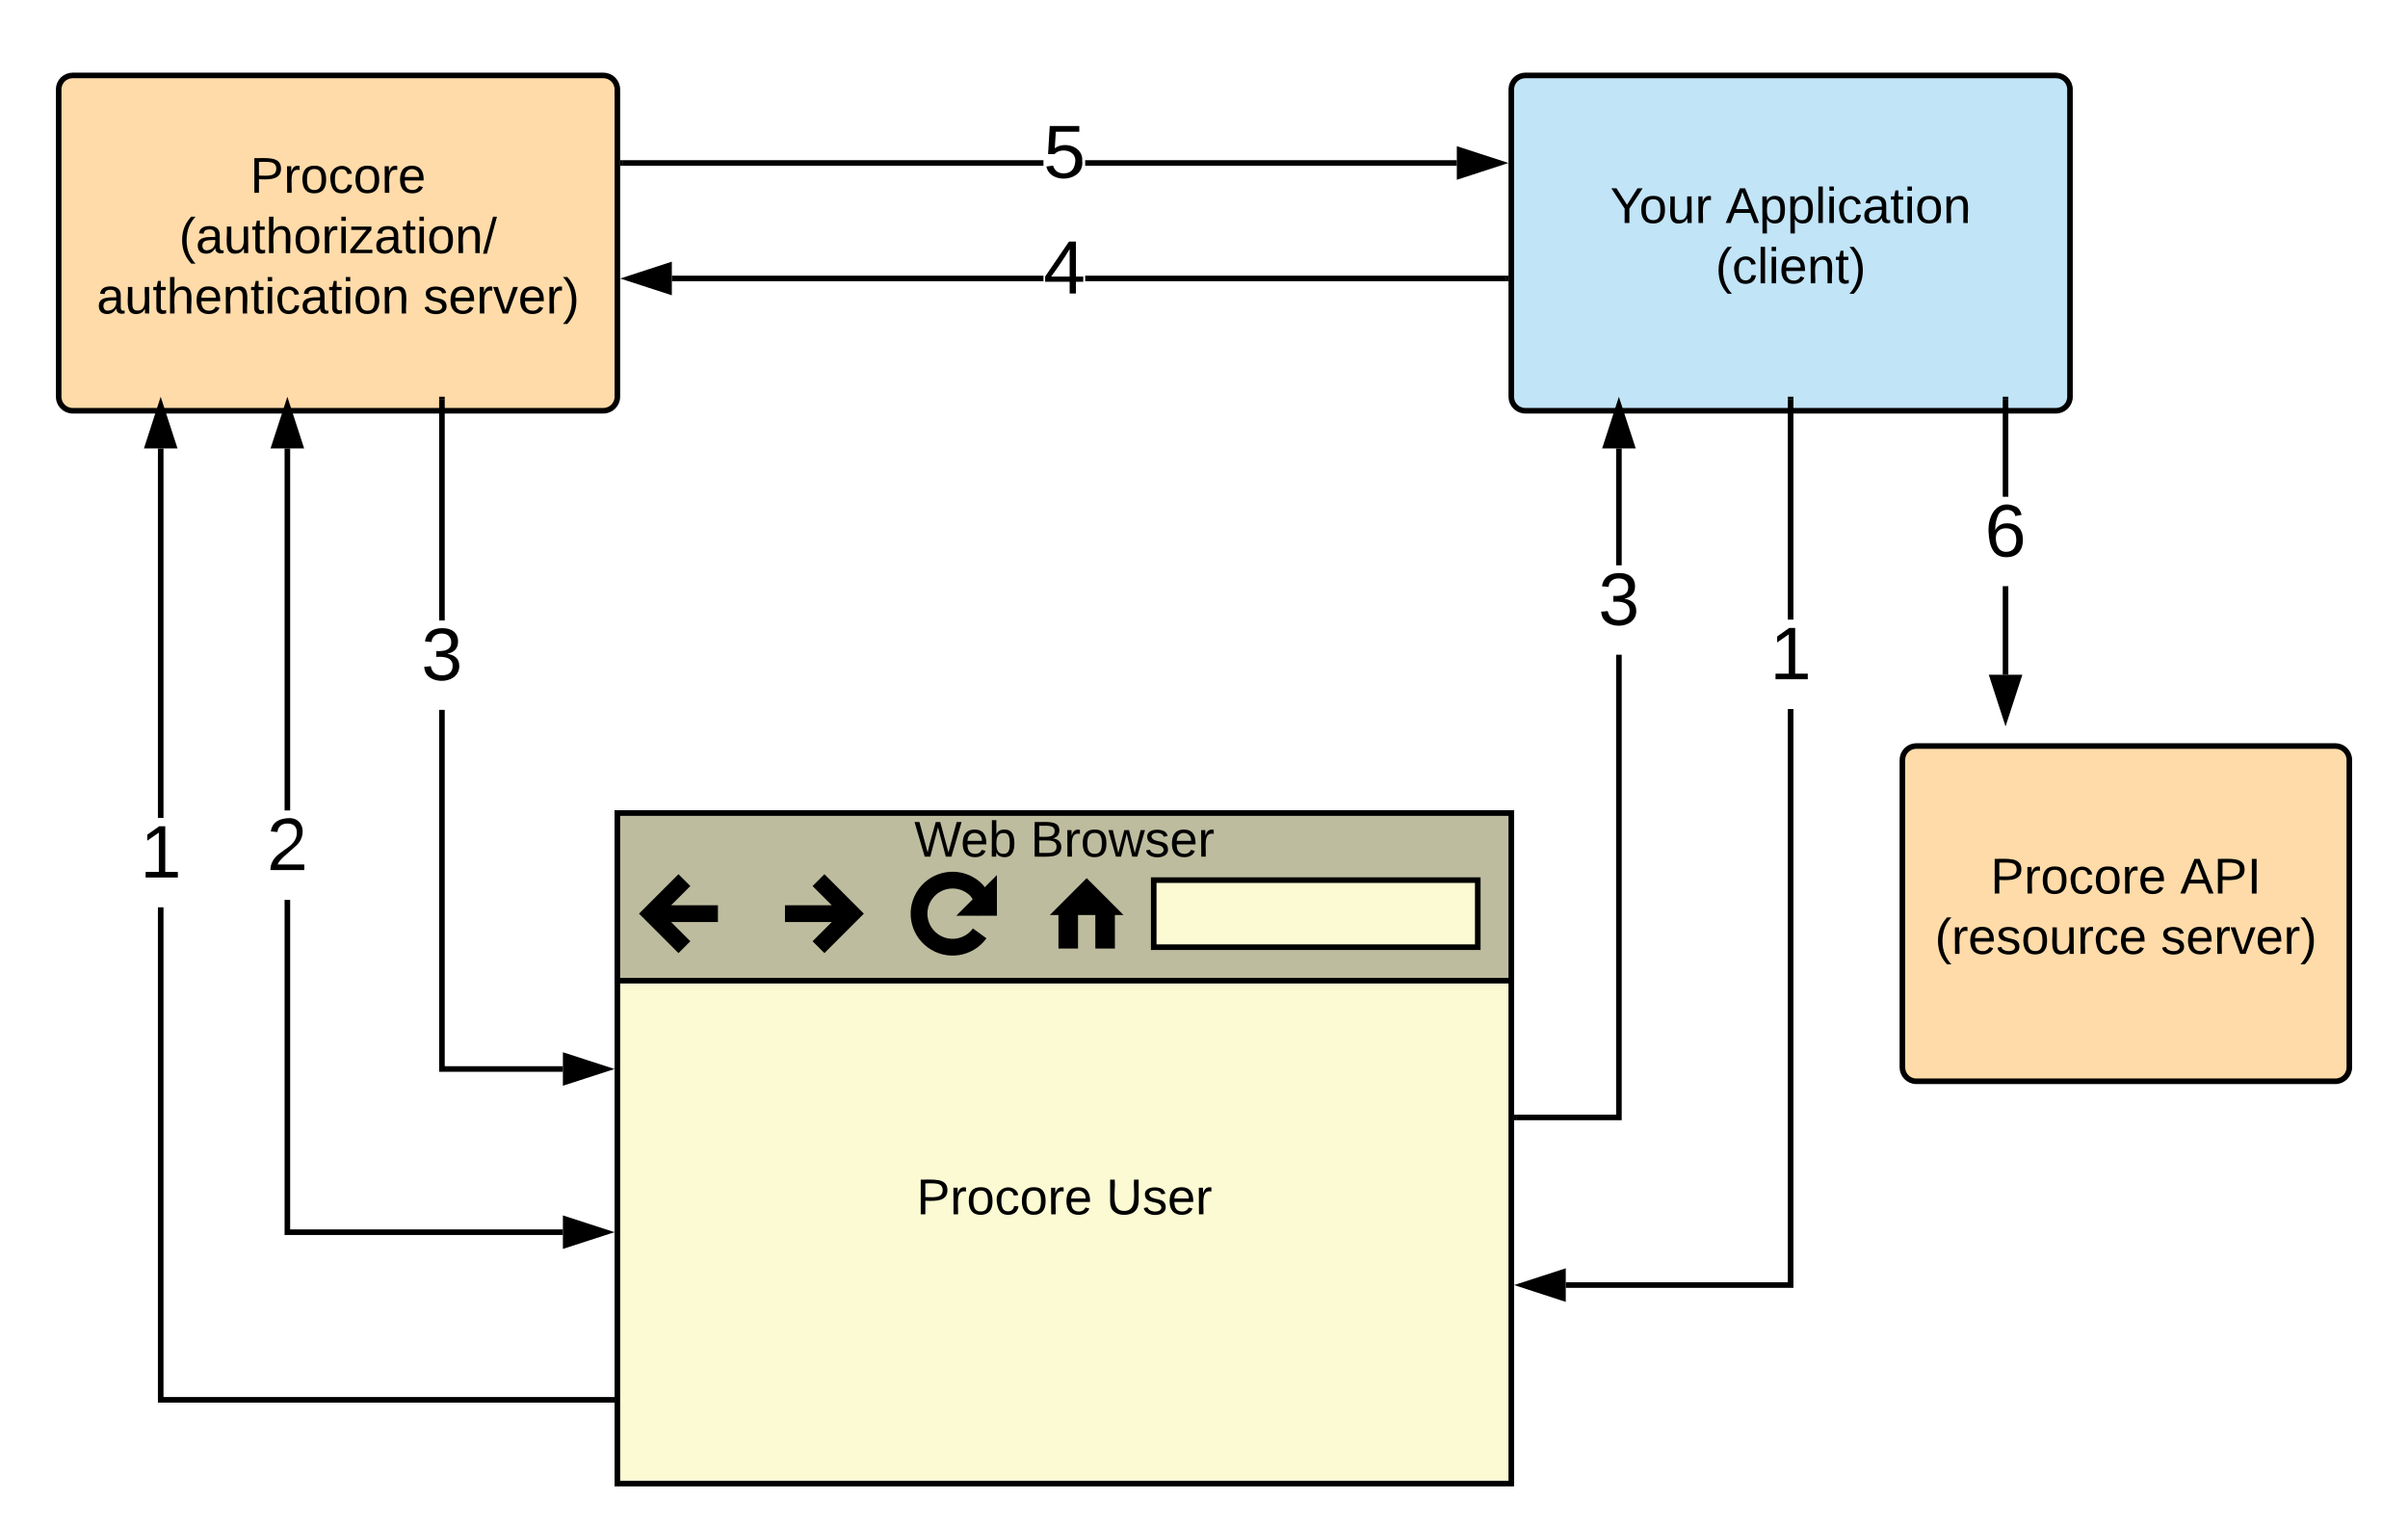<svg xmlns="http://www.w3.org/2000/svg" xmlns:xlink="http://www.w3.org/1999/xlink" xmlns:lucid="lucid" width="862" height="546"><g transform="translate(-19 -19)" lucid:page-tab-id="0_0"><g filter="url(#a)"><path d="M40 45c0-2.76 2.24-5 5-5h190c2.76 0 5 2.24 5 5v110c0 2.76-2.24 5-5 5H45c-2.76 0-5-2.24-5-5z" stroke="#000" stroke-width="2" fill="#ffdba9"/><use xlink:href="#b" transform="matrix(1,0,0,1,45,45) translate(63.55 37)"/><use xlink:href="#c" transform="matrix(1,0,0,1,45,45) translate(38.1 58.6)"/><use xlink:href="#d" transform="matrix(1,0,0,1,45,45) translate(8.625 80.2)"/><use xlink:href="#e" transform="matrix(1,0,0,1,45,45) translate(125.525 80.2)"/></g><g filter="url(#a)"><path d="M560 45c0-2.76 2.24-5 5-5h190c2.76 0 5 2.24 5 5v110c0 2.76-2.24 5-5 5H565c-2.76 0-5-2.24-5-5z" stroke="#000" stroke-width="2" fill="#c1e4f7"/><use xlink:href="#f" transform="matrix(1,0,0,1,565,45) translate(30.425 47.8)"/><use xlink:href="#g" transform="matrix(1,0,0,1,565,45) translate(71.725 47.8)"/><use xlink:href="#h" transform="matrix(1,0,0,1,565,45) translate(68.1 69.4)"/></g><g filter="url(#i)"><path d="M240 304h320v240H240z" stroke="#000" stroke-width="2" fill="#fcfad3"/><path d="M240 304h320v60H240z" stroke="#000" stroke-width="2" fill="#bdbc9e"/><path d="M432 328h116v24H432z" stroke="#000" stroke-width="2" fill="#fcfad3"/><path d="M264 328l-12 12 12 12m-12-12h24M312 328l12 12-12 12m-12-12h24M372 340c-1.4-6.23-2.8-8.15-4.95-9.7-5.36-3.9-12.86-2.72-16.76 2.65-3.9 5.36-2.72 12.86 2.65 16.76 5.36 3.9 12.86 2.72 16.76-2.65" stroke="#000" stroke-width="6" fill="none"/><path d="M375.12 328v12h-12z" stroke="#000" stroke-width="1.5"/><path d="M396 340l12-12 12 12h-2.4v12h-6v-12h-7.2v12h-6v-12z" stroke="#000"/><use xlink:href="#j" transform="matrix(1,0,0,1,260,304) translate(86.275 15.6)"/><use xlink:href="#k" transform="matrix(1,0,0,1,260,304) translate(127.875 15.6)"/></g><g filter="url(#l)"><path d="M700 285c0-2.76 2.24-5 5-5h150c2.76 0 5 2.24 5 5v110c0 2.76-2.24 5-5 5H705c-2.76 0-5-2.24-5-5z" stroke="#000" stroke-width="2" fill="#ffdba9"/><use xlink:href="#m" transform="matrix(1,0,0,1,705,285) translate(26.55 47.8)"/><use xlink:href="#n" transform="matrix(1,0,0,1,705,285) translate(94.45 47.8)"/><use xlink:href="#o" transform="matrix(1,0,0,1,705,285) translate(6.65 69.4)"/><use xlink:href="#e" transform="matrix(1,0,0,1,705,285) translate(87.5 69.4)"/></g><path d="M77.53 519H238v2H75.53V343.73h2m0-32h-2V179.5h2"/><path d="M239 521h-1.03v-2H239M81.17 178.5H71.9l4.63-14.26z"/><path d="M82.55 179.5H70.52l6-18.5m-3.25 16.5h6.52l-3.27-10.03"/><use xlink:href="#p" transform="matrix(1,0,0,1,69.126,311.733) translate(0 21.333)"/><path d="M122.87 459h97.63v2h-99.63V341.07h2m0-32h-2V179.5h2M235.76 460l-14.26 4.64v-9.28z"/><path d="M239 460l-18.5 6v-12m2 9.26l10.03-3.26-10.03-3.26M126.5 178.5h-9.27l4.64-14.26z"/><path d="M127.88 179.5h-12.03l6.02-18.5m-3.26 16.5h6.53l-3.26-10.03"/><use xlink:href="#q" transform="matrix(1,0,0,1,114.459,309.067) translate(0 21.333)"/><path d="M178.2 400.6h42.3v2h-44.3V273.07h2m0-32h-2V162h2"/><path d="M178.2 162.03h-2V161h2M235.76 401.6l-14.26 4.64v-9.28z"/><path d="M239 401.6l-18.5 6v-12m2 9.26l10.03-3.26-10.03-3.26"/><use xlink:href="#r" transform="matrix(1,0,0,1,169.793,241.067) translate(0 21.333)"/><path d="M599.53 419.93H562v-2h35.53v-164.6h2m0-32h-2V179.5h2M603.17 178.5h-9.27l4.63-14.26z"/><path d="M604.55 179.5h-12.03l6-18.5m-3.25 16.5h6.52l-3.27-10.03M562.03 419.93H561v-2h1.03"/><use xlink:href="#r" transform="matrix(1,0,0,1,591.126,221.333) translate(0 21.333)"/><path d="M661 479.93h-81.5v-2H659V272.77h2m0-32h-2V162h2"/><path d="M661 162.03h-2V161h2M578.5 483.57l-14.26-4.64 14.26-4.63z"/><path d="M579.5 484.95l-18.5-6.02 18.5-6m-12.03 6l10.03 3.26v-6.53"/><use xlink:href="#p" transform="matrix(1,0,0,1,652.593,240.77) translate(0 21.333)"/><path d="M737.93 260.5h-2v-31.7h2m0-32h-2V162h2"/><path d="M737.93 162.03h-2V161h2M736.93 275.76l-4.63-14.26h9.27z"/><path d="M736.93 279l-6-18.5h12.02m-9.28 2l3.26 10.03 3.26-10.03"/><use xlink:href="#s" transform="matrix(1,0,0,1,729.526,196.8) translate(0 21.333)"/><path d="M280 420h240v60H280z" stroke="#000" stroke-opacity="0" stroke-width="2" fill="#fff" fill-opacity="0"/><use xlink:href="#m" transform="matrix(1,0,0,1,285,425) translate(62.1 28.6)"/><use xlink:href="#t" transform="matrix(1,0,0,1,285,425) translate(130 28.6)"/><path d="M392.53 119.67H259.5v-2h133.03m165.47 2H407.47v-2H558"/><path d="M559 119.67h-1.03v-2H559M258.5 123.3l-14.26-4.63 14.26-4.64z"/><path d="M259.5 124.68l-18.5-6 18.5-6.03m-12.03 6.02l10.03 3.26v-6.52"/><use xlink:href="#u" transform="matrix(1,0,0,1,392.531,102.533) translate(0 21.511)"/><path d="M392.53 78.33H242v-2h150.53m147.97 2H407.47v-2H540.5"/><path d="M242.03 78.33H241v-2h1.03M555.76 77.33l-14.26 4.64V72.7z"/><path d="M559 77.33l-18.5 6.02V71.32m2 9.27l10.03-3.27-10.03-3.26"/><use xlink:href="#v" transform="matrix(1,0,0,1,392.531,61.2) translate(0 21.511)"/><defs><path d="M30-248c87 1 191-15 191 75 0 78-77 80-158 76V0H30v-248zm33 125c57 0 124 11 124-50 0-59-68-47-124-48v98" id="w"/><path d="M114-163C36-179 61-72 57 0H25l-1-190h30c1 12-1 29 2 39 6-27 23-49 58-41v29" id="x"/><path d="M100-194c62-1 85 37 85 99 1 63-27 99-86 99S16-35 15-95c0-66 28-99 85-99zM99-20c44 1 53-31 53-75 0-43-8-75-51-75s-53 32-53 75 10 74 51 75" id="y"/><path d="M96-169c-40 0-48 33-48 73s9 75 48 75c24 0 41-14 43-38l32 2c-6 37-31 61-74 61-59 0-76-41-82-99-10-93 101-131 147-64 4 7 5 14 7 22l-32 3c-4-21-16-35-41-35" id="z"/><path d="M100-194c63 0 86 42 84 106H49c0 40 14 67 53 68 26 1 43-12 49-29l28 8c-11 28-37 45-77 45C44 4 14-33 15-96c1-61 26-98 85-98zm52 81c6-60-76-77-97-28-3 7-6 17-6 28h103" id="A"/><g id="b"><use transform="matrix(0.05,0,0,0.05,0,0)" xlink:href="#w"/><use transform="matrix(0.05,0,0,0.05,12,0)" xlink:href="#x"/><use transform="matrix(0.05,0,0,0.05,17.95,0)" xlink:href="#y"/><use transform="matrix(0.05,0,0,0.05,27.95,0)" xlink:href="#z"/><use transform="matrix(0.05,0,0,0.05,36.95,0)" xlink:href="#y"/><use transform="matrix(0.05,0,0,0.05,46.95,0)" xlink:href="#x"/><use transform="matrix(0.05,0,0,0.05,52.9,0)" xlink:href="#A"/></g><path d="M87 75C49 33 22-17 22-94c0-76 28-126 65-167h31c-38 41-64 92-64 168S80 34 118 75H87" id="B"/><path d="M141-36C126-15 110 5 73 4 37 3 15-17 15-53c-1-64 63-63 125-63 3-35-9-54-41-54-24 1-41 7-42 31l-33-3c5-37 33-52 76-52 45 0 72 20 72 64v82c-1 20 7 32 28 27v20c-31 9-61-2-59-35zM48-53c0 20 12 33 32 33 41-3 63-29 60-74-43 2-92-5-92 41" id="C"/><path d="M84 4C-5 8 30-112 23-190h32v120c0 31 7 50 39 49 72-2 45-101 50-169h31l1 190h-30c-1-10 1-25-2-33-11 22-28 36-60 37" id="D"/><path d="M59-47c-2 24 18 29 38 22v24C64 9 27 4 27-40v-127H5v-23h24l9-43h21v43h35v23H59v120" id="E"/><path d="M106-169C34-169 62-67 57 0H25v-261h32l-1 103c12-21 28-36 61-36 89 0 53 116 60 194h-32v-121c2-32-8-49-39-48" id="F"/><path d="M24-231v-30h32v30H24zM24 0v-190h32V0H24" id="G"/><path d="M9 0v-24l116-142H16v-24h144v24L44-24h123V0H9" id="H"/><path d="M117-194c89-4 53 116 60 194h-32v-121c0-31-8-49-39-48C34-167 62-67 57 0H25l-1-190h30c1 10-1 24 2 32 11-22 29-35 61-36" id="I"/><path d="M0 4l72-265h28L28 4H0" id="J"/><g id="c"><use transform="matrix(0.05,0,0,0.05,0,0)" xlink:href="#B"/><use transform="matrix(0.05,0,0,0.05,5.95,0)" xlink:href="#C"/><use transform="matrix(0.05,0,0,0.05,15.95,0)" xlink:href="#D"/><use transform="matrix(0.05,0,0,0.05,25.95,0)" xlink:href="#E"/><use transform="matrix(0.05,0,0,0.05,30.95,0)" xlink:href="#F"/><use transform="matrix(0.05,0,0,0.05,40.95,0)" xlink:href="#y"/><use transform="matrix(0.05,0,0,0.05,50.95,0)" xlink:href="#x"/><use transform="matrix(0.05,0,0,0.05,56.9,0)" xlink:href="#G"/><use transform="matrix(0.05,0,0,0.05,60.85,0)" xlink:href="#H"/><use transform="matrix(0.05,0,0,0.05,69.85,0)" xlink:href="#C"/><use transform="matrix(0.05,0,0,0.05,79.85,0)" xlink:href="#E"/><use transform="matrix(0.05,0,0,0.05,84.85,0)" xlink:href="#G"/><use transform="matrix(0.05,0,0,0.05,88.8,0)" xlink:href="#y"/><use transform="matrix(0.05,0,0,0.05,98.8,0)" xlink:href="#I"/><use transform="matrix(0.05,0,0,0.05,108.8,0)" xlink:href="#J"/></g><g id="d"><use transform="matrix(0.05,0,0,0.05,0,0)" xlink:href="#C"/><use transform="matrix(0.05,0,0,0.05,10,0)" xlink:href="#D"/><use transform="matrix(0.05,0,0,0.05,20,0)" xlink:href="#E"/><use transform="matrix(0.05,0,0,0.05,25,0)" xlink:href="#F"/><use transform="matrix(0.05,0,0,0.05,35,0)" xlink:href="#A"/><use transform="matrix(0.05,0,0,0.05,45,0)" xlink:href="#I"/><use transform="matrix(0.05,0,0,0.05,55,0)" xlink:href="#E"/><use transform="matrix(0.05,0,0,0.05,60,0)" xlink:href="#G"/><use transform="matrix(0.05,0,0,0.05,63.95,0)" xlink:href="#z"/><use transform="matrix(0.05,0,0,0.05,72.95,0)" xlink:href="#C"/><use transform="matrix(0.05,0,0,0.05,82.95,0)" xlink:href="#E"/><use transform="matrix(0.05,0,0,0.05,87.95,0)" xlink:href="#G"/><use transform="matrix(0.05,0,0,0.05,91.9,0)" xlink:href="#y"/><use transform="matrix(0.05,0,0,0.05,101.9,0)" xlink:href="#I"/></g><path d="M135-143c-3-34-86-38-87 0 15 53 115 12 119 90S17 21 10-45l28-5c4 36 97 45 98 0-10-56-113-15-118-90-4-57 82-63 122-42 12 7 21 19 24 35" id="K"/><path d="M108 0H70L1-190h34L89-25l56-165h34" id="L"/><path d="M33-261c38 41 65 92 65 168S71 34 33 75H2C39 34 66-17 66-93S39-220 2-261h31" id="M"/><g id="e"><use transform="matrix(0.05,0,0,0.05,0,0)" xlink:href="#K"/><use transform="matrix(0.05,0,0,0.05,9,0)" xlink:href="#A"/><use transform="matrix(0.05,0,0,0.05,19,0)" xlink:href="#x"/><use transform="matrix(0.05,0,0,0.05,24.95,0)" xlink:href="#L"/><use transform="matrix(0.05,0,0,0.05,33.95,0)" xlink:href="#A"/><use transform="matrix(0.05,0,0,0.05,43.95,0)" xlink:href="#x"/><use transform="matrix(0.05,0,0,0.05,49.9,0)" xlink:href="#M"/></g><filter id="a" filterUnits="objectBoundingBox" x="-.05" y="-.03" width="1.1" height="1.17"><feOffset result="offOut" in="SourceAlpha" dy="6"/><feGaussianBlur result="blurOut" in="offOut" stdDeviation="5"/><feColorMatrix result="colorOut" in="blurOut" values="0 0 0 0 0 0 0 0 0 0 0 0 0 0 0 0 0 0 0.502 0"/><feBlend in="SourceGraphic" in2="colorOut"/></filter><path d="M137-103V0h-34v-103L8-248h37l75 118 75-118h37" id="N"/><g id="f"><use transform="matrix(0.05,0,0,0.05,0,0)" xlink:href="#N"/><use transform="matrix(0.05,0,0,0.05,10.35,0)" xlink:href="#y"/><use transform="matrix(0.05,0,0,0.05,20.35,0)" xlink:href="#D"/><use transform="matrix(0.05,0,0,0.05,30.35,0)" xlink:href="#x"/></g><path d="M205 0l-28-72H64L36 0H1l101-248h38L239 0h-34zm-38-99l-47-123c-12 45-31 82-46 123h93" id="O"/><path d="M115-194c55 1 70 41 70 98S169 2 115 4C84 4 66-9 55-30l1 105H24l-1-265h31l2 30c10-21 28-34 59-34zm-8 174c40 0 45-34 45-75s-6-73-45-74c-42 0-51 32-51 76 0 43 10 73 51 73" id="P"/><path d="M24 0v-261h32V0H24" id="Q"/><g id="g"><use transform="matrix(0.05,0,0,0.05,0,0)" xlink:href="#O"/><use transform="matrix(0.05,0,0,0.05,12,0)" xlink:href="#P"/><use transform="matrix(0.05,0,0,0.05,22,0)" xlink:href="#P"/><use transform="matrix(0.05,0,0,0.05,32,0)" xlink:href="#Q"/><use transform="matrix(0.05,0,0,0.05,35.95,0)" xlink:href="#G"/><use transform="matrix(0.05,0,0,0.05,39.9,0)" xlink:href="#z"/><use transform="matrix(0.05,0,0,0.05,48.9,0)" xlink:href="#C"/><use transform="matrix(0.05,0,0,0.05,58.9,0)" xlink:href="#E"/><use transform="matrix(0.05,0,0,0.05,63.9,0)" xlink:href="#G"/><use transform="matrix(0.05,0,0,0.05,67.85,0)" xlink:href="#y"/><use transform="matrix(0.05,0,0,0.05,77.85,0)" xlink:href="#I"/></g><g id="h"><use transform="matrix(0.05,0,0,0.05,0,0)" xlink:href="#B"/><use transform="matrix(0.05,0,0,0.05,5.95,0)" xlink:href="#z"/><use transform="matrix(0.05,0,0,0.05,14.95,0)" xlink:href="#Q"/><use transform="matrix(0.05,0,0,0.05,18.9,0)" xlink:href="#G"/><use transform="matrix(0.05,0,0,0.05,22.85,0)" xlink:href="#A"/><use transform="matrix(0.05,0,0,0.05,32.85,0)" xlink:href="#I"/><use transform="matrix(0.05,0,0,0.05,42.85,0)" xlink:href="#E"/><use transform="matrix(0.05,0,0,0.05,47.85,0)" xlink:href="#M"/></g><path d="M266 0h-40l-56-210L115 0H75L2-248h35L96-30l15-64 43-154h32l59 218 59-218h35" id="R"/><path d="M115-194c53 0 69 39 70 98 0 66-23 100-70 100C84 3 66-7 56-30L54 0H23l1-261h32v101c10-23 28-34 59-34zm-8 174c40 0 45-34 45-75 0-40-5-75-45-74-42 0-51 32-51 76 0 43 10 73 51 73" id="S"/><g id="j"><use transform="matrix(0.05,0,0,0.05,0,0)" xlink:href="#R"/><use transform="matrix(0.05,0,0,0.05,16.6,0)" xlink:href="#A"/><use transform="matrix(0.05,0,0,0.05,26.6,0)" xlink:href="#S"/></g><path d="M160-131c35 5 61 23 61 61C221 17 115-2 30 0v-248c76 3 177-17 177 60 0 33-19 50-47 57zm-97-11c50-1 110 9 110-42 0-47-63-36-110-37v79zm0 115c55-2 124 14 124-45 0-56-70-42-124-44v89" id="T"/><path d="M206 0h-36l-40-164L89 0H53L-1-190h32L70-26l43-164h34l41 164 42-164h31" id="U"/><g id="k"><use transform="matrix(0.05,0,0,0.05,0,0)" xlink:href="#T"/><use transform="matrix(0.05,0,0,0.05,12,0)" xlink:href="#x"/><use transform="matrix(0.05,0,0,0.05,17.95,0)" xlink:href="#y"/><use transform="matrix(0.05,0,0,0.05,27.95,0)" xlink:href="#U"/><use transform="matrix(0.05,0,0,0.05,40.9,0)" xlink:href="#K"/><use transform="matrix(0.05,0,0,0.05,49.9,0)" xlink:href="#A"/><use transform="matrix(0.05,0,0,0.05,59.9,0)" xlink:href="#x"/></g><filter id="i" filterUnits="objectBoundingBox" x="-.03" y="-.02" width="1.06" height="1.08"><feOffset result="offOut" in="SourceAlpha" dy="6"/><feGaussianBlur result="blurOut" in="offOut" stdDeviation="5"/><feColorMatrix result="colorOut" in="blurOut" values="0 0 0 0 0 0 0 0 0 0 0 0 0 0 0 0 0 0 0.502 0"/><feBlend in="SourceGraphic" in2="colorOut"/></filter><g id="m"><use transform="matrix(0.05,0,0,0.05,0,0)" xlink:href="#w"/><use transform="matrix(0.05,0,0,0.05,12,0)" xlink:href="#x"/><use transform="matrix(0.05,0,0,0.05,17.95,0)" xlink:href="#y"/><use transform="matrix(0.05,0,0,0.05,27.95,0)" xlink:href="#z"/><use transform="matrix(0.05,0,0,0.05,36.95,0)" xlink:href="#y"/><use transform="matrix(0.05,0,0,0.05,46.95,0)" xlink:href="#x"/><use transform="matrix(0.05,0,0,0.05,52.9,0)" xlink:href="#A"/></g><path d="M33 0v-248h34V0H33" id="V"/><g id="n"><use transform="matrix(0.05,0,0,0.05,0,0)" xlink:href="#O"/><use transform="matrix(0.05,0,0,0.05,12,0)" xlink:href="#w"/><use transform="matrix(0.05,0,0,0.05,24,0)" xlink:href="#V"/></g><g id="o"><use transform="matrix(0.05,0,0,0.05,0,0)" xlink:href="#B"/><use transform="matrix(0.05,0,0,0.05,5.95,0)" xlink:href="#x"/><use transform="matrix(0.05,0,0,0.05,11.9,0)" xlink:href="#A"/><use transform="matrix(0.05,0,0,0.05,21.9,0)" xlink:href="#K"/><use transform="matrix(0.05,0,0,0.05,30.9,0)" xlink:href="#y"/><use transform="matrix(0.05,0,0,0.05,40.9,0)" xlink:href="#D"/><use transform="matrix(0.05,0,0,0.05,50.9,0)" xlink:href="#x"/><use transform="matrix(0.05,0,0,0.05,56.85,0)" xlink:href="#z"/><use transform="matrix(0.05,0,0,0.05,65.85,0)" xlink:href="#A"/></g><filter id="l" filterUnits="objectBoundingBox" x="-.06" y="-.03" width="1.13" height="1.17"><feOffset result="offOut" in="SourceAlpha" dy="6"/><feGaussianBlur result="blurOut" in="offOut" stdDeviation="5"/><feColorMatrix result="colorOut" in="blurOut" values="0 0 0 0 0 0 0 0 0 0 0 0 0 0 0 0 0 0 0.502 0"/><feBlend in="SourceGraphic" in2="colorOut"/></filter><path d="M27 0v-27h64v-190l-56 39v-29l58-41h29v221h61V0H27" id="W"/><use transform="matrix(0.074,0,0,0.074,0,0)" xlink:href="#W" id="p"/><path d="M101-251c82-7 93 87 43 132L82-64C71-53 59-42 53-27h129V0H18c2-99 128-94 128-182 0-28-16-43-45-43s-46 15-49 41l-32-3c6-41 34-60 81-64" id="X"/><use transform="matrix(0.074,0,0,0.074,0,0)" xlink:href="#X" id="q"/><path d="M126-127c33 6 58 20 58 59 0 88-139 92-164 29-3-8-5-16-6-25l32-3c6 27 21 44 54 44 32 0 52-15 52-46 0-38-36-46-79-43v-28c39 1 72-4 72-42 0-27-17-43-46-43-28 0-47 15-49 41l-32-3c6-42 35-63 81-64 48-1 79 21 79 65 0 36-21 52-52 59" id="Y"/><use transform="matrix(0.074,0,0,0.074,0,0)" xlink:href="#Y" id="r"/><path d="M110-160c48 1 74 30 74 79 0 53-28 85-80 85-65 0-83-55-86-122-5-90 50-162 133-122 14 7 22 21 27 39l-31 6c-5-40-67-38-82-6-9 19-15 44-15 74 11-20 30-34 60-33zm-7 138c34 0 49-23 49-58s-16-56-50-56c-29 0-50 16-49 49 1 36 15 65 50 65" id="Z"/><use transform="matrix(0.074,0,0,0.074,0,0)" xlink:href="#Z" id="s"/><path d="M232-93c-1 65-40 97-104 97C67 4 28-28 28-90v-158h33c8 89-33 224 67 224 102 0 64-133 71-224h33v155" id="aa"/><g id="t"><use transform="matrix(0.05,0,0,0.05,0,0)" xlink:href="#aa"/><use transform="matrix(0.05,0,0,0.05,12.95,0)" xlink:href="#K"/><use transform="matrix(0.05,0,0,0.05,21.95,0)" xlink:href="#A"/><use transform="matrix(0.05,0,0,0.05,31.95,0)" xlink:href="#x"/></g><path d="M155-56V0h-30v-56H8v-25l114-167h33v167h35v25h-35zm-30-156c-27 46-58 90-88 131h88v-131" id="ab"/><use transform="matrix(0.075,0,0,0.075,0,0)" xlink:href="#ab" id="u"/><path d="M54-142c48-35 137-8 131 61C196 18 31 33 14-55l32-4c7 23 22 37 52 37 35-1 51-22 54-58 4-55-73-65-99-34H22l8-134h141v27H59" id="ac"/><use transform="matrix(0.075,0,0,0.075,0,0)" xlink:href="#ac" id="v"/></defs></g></svg>